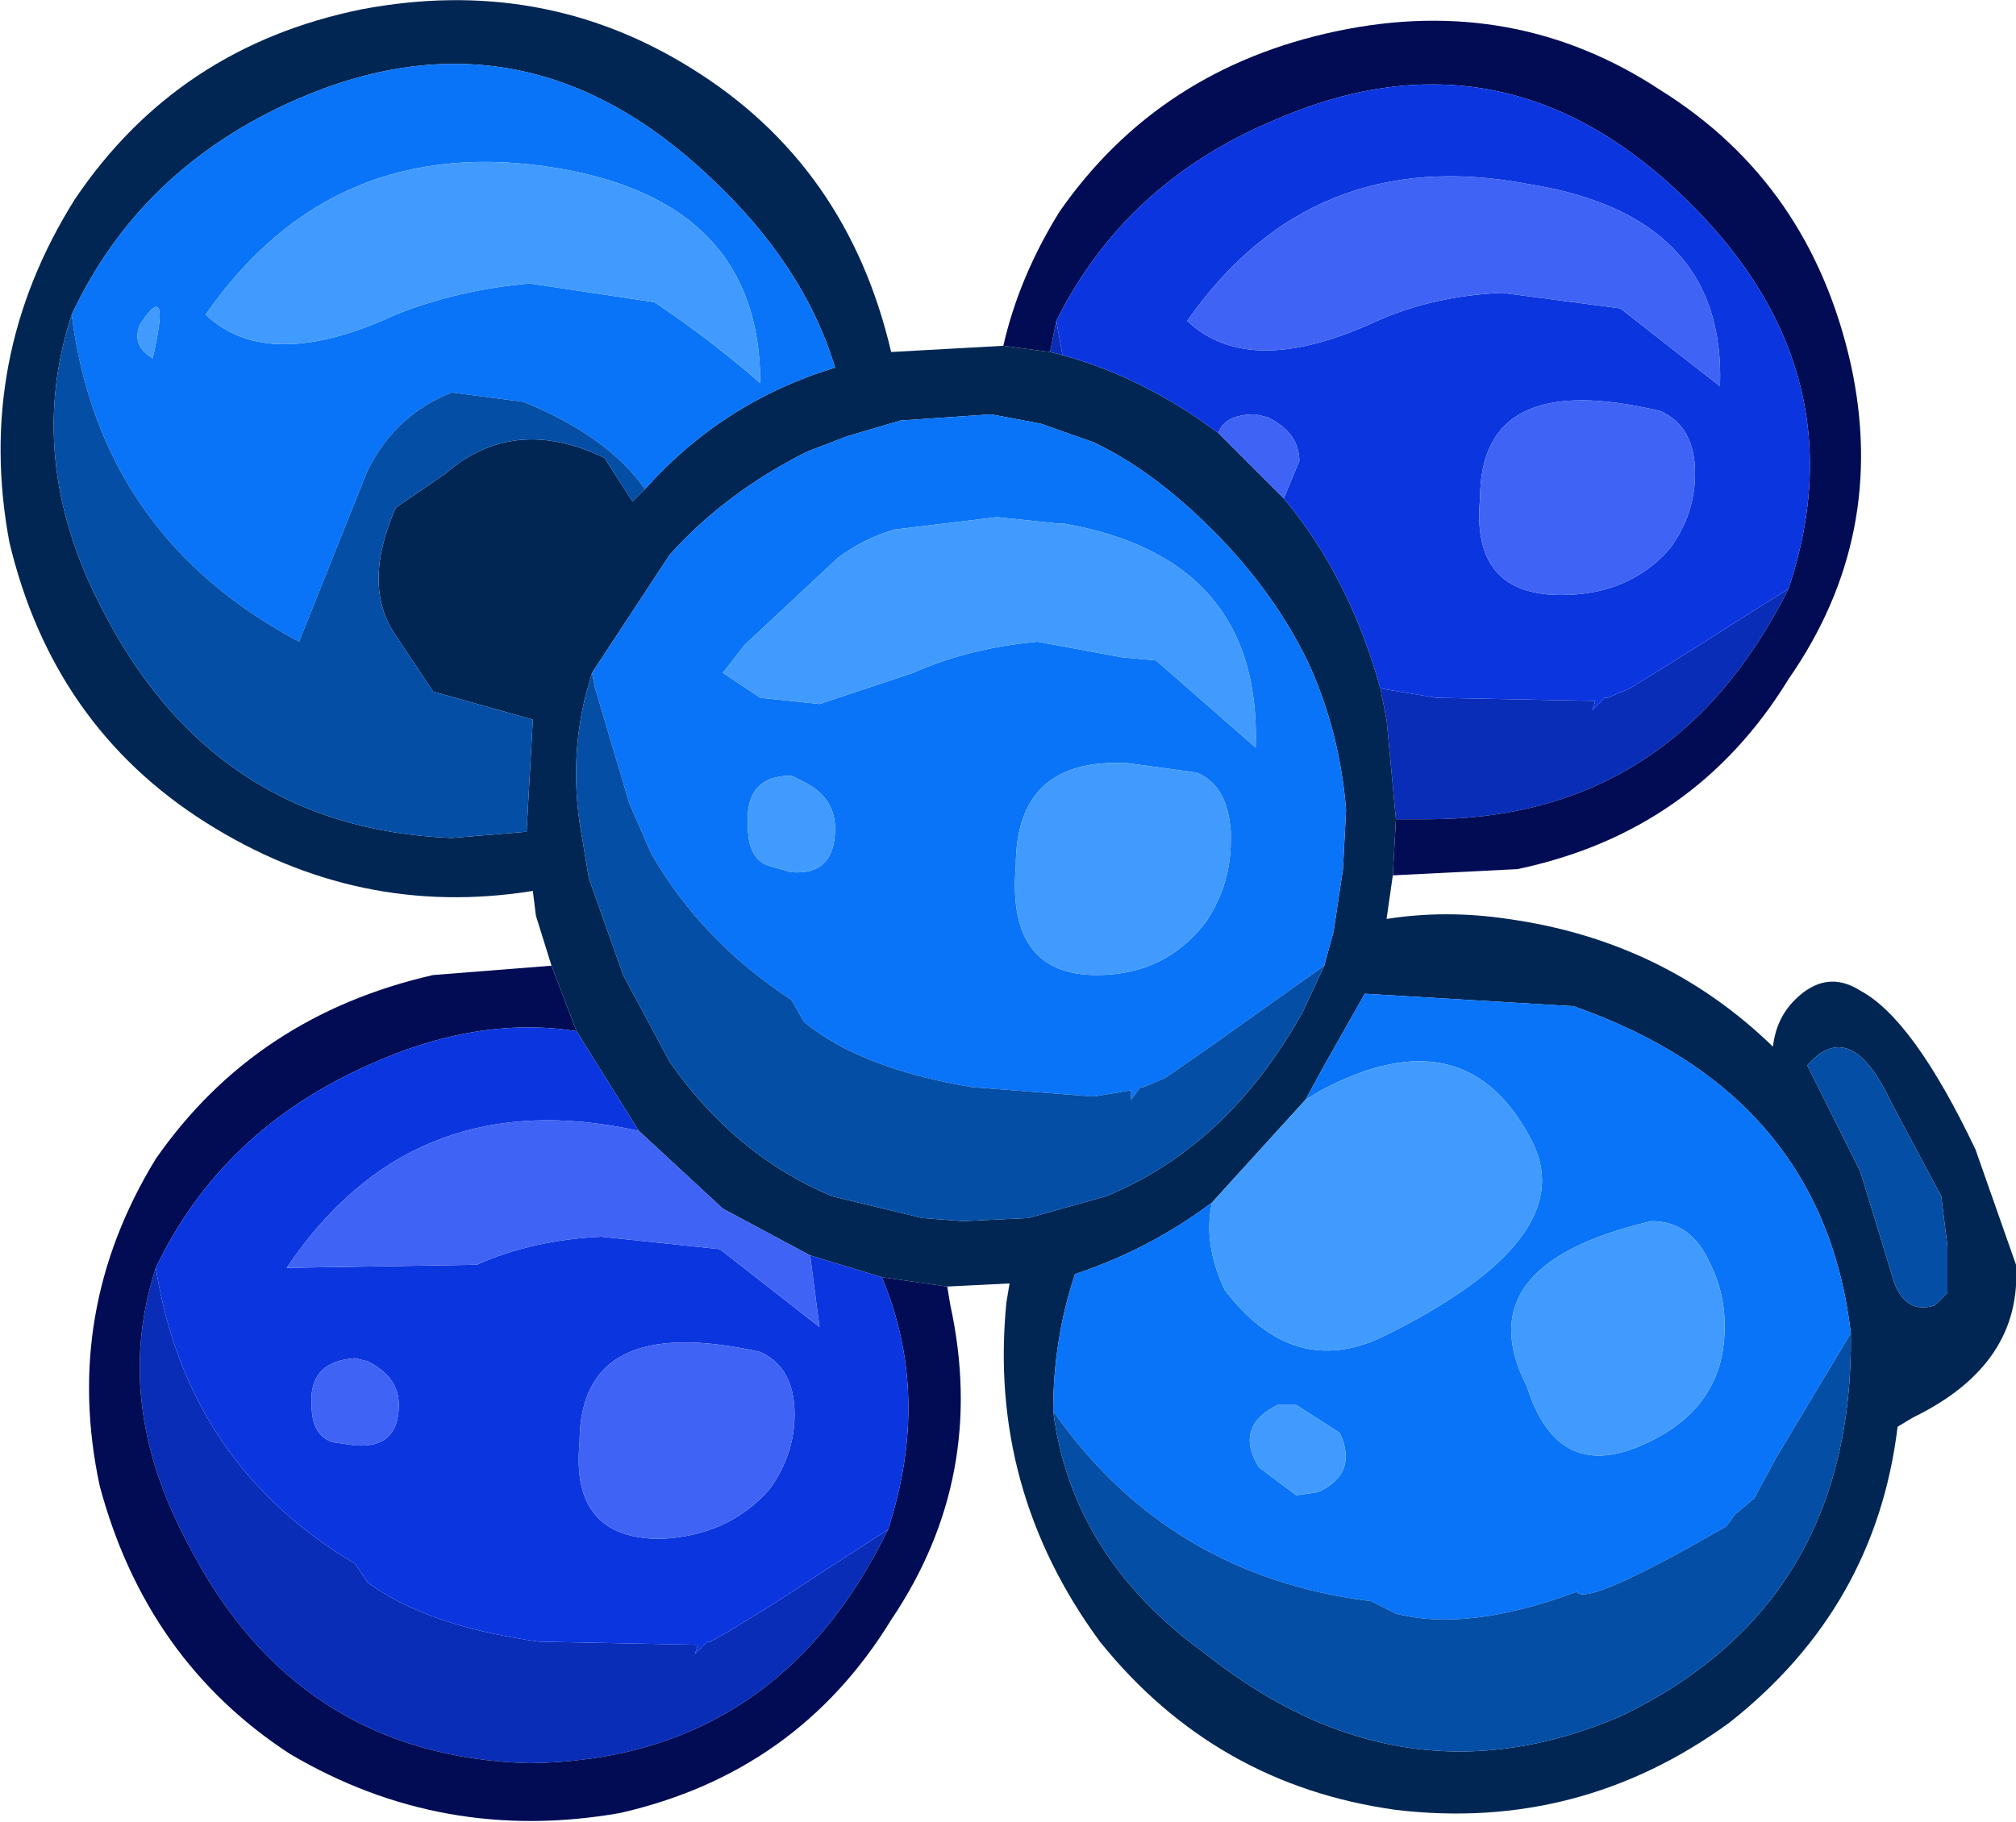 <?xml version="1.0" encoding="UTF-8" standalone="no"?>
<svg xmlns:ffdec="https://www.free-decompiler.com/flash" xmlns:xlink="http://www.w3.org/1999/xlink" ffdec:objectType="shape" height="29.25px" width="32.35px" xmlns="http://www.w3.org/2000/svg">
  <g transform="matrix(1.0, 0.0, 0.0, 1.0, -8.75, -9.8)">
    <path d="M25.6 15.45 L25.7 14.95 25.8 15.5 25.6 15.45 M37.45 19.25 Q35.6 22.95 31.65 22.95 L31.15 22.95 31.0 21.35 30.9 20.85 31.8 21.0 34.35 21.05 34.3 21.2 34.5 21.0 34.55 21.0 34.9 20.85 35.55 20.45 37.45 19.25 M11.25 30.15 Q11.75 33.3 14.45 34.9 L14.65 35.2 Q15.6 35.9 17.4 36.15 L19.95 36.2 19.9 36.35 20.1 36.15 20.15 36.15 20.5 35.95 21.15 35.55 23.0 34.35 Q21.2 38.05 17.25 38.1 13.5 38.0 11.75 34.55 10.55 32.3 11.25 30.15" fill="#0a2db8" fill-rule="evenodd" stroke="none"/>
    <path d="M25.7 14.95 L25.6 15.45 24.85 15.35 Q25.1 14.25 25.75 13.2 27.35 10.9 30.2 10.3 33.05 9.7 35.4 11.25 37.8 12.75 38.45 15.65 39.05 18.4 37.45 20.7 35.95 23.15 33.1 23.75 L31.1 23.85 31.15 22.95 31.65 22.95 Q35.6 22.95 37.45 19.25 38.65 15.65 35.65 12.85 32.75 10.15 29.15 11.75 26.8 12.75 25.7 14.95 M23.95 30.45 L24.0 30.75 Q24.6 33.5 23.05 35.8 21.55 38.25 18.7 38.9 15.85 39.4 13.4 37.95 11.1 36.45 10.35 33.65 9.75 30.85 11.25 28.4 12.85 26.1 15.7 25.45 L17.6 25.3 18.0 26.35 Q16.4 26.1 14.65 26.9 12.3 27.95 11.25 30.15 10.55 32.3 11.75 34.55 13.5 38.0 17.25 38.1 21.2 38.05 23.0 34.35 23.7 32.2 22.9 30.3 L23.95 30.45" fill="#010c54" fill-rule="evenodd" stroke="none"/>
    <path d="M25.6 15.45 L25.8 15.5 Q26.9 15.8 27.95 16.5 L28.3 16.75 29.35 17.8 Q30.4 19.05 30.9 20.85 L31.0 21.35 31.15 22.95 31.1 23.85 31.0 24.55 Q31.95 24.4 32.95 24.55 35.45 24.9 37.2 26.6 37.25 26.15 37.55 25.85 38.05 25.35 38.6 25.7 39.45 26.15 40.45 28.25 L41.1 30.1 Q41.2 31.7 39.45 32.55 L39.2 32.7 Q38.85 35.6 36.5 37.45 34.1 39.2 31.15 38.85 28.25 38.45 26.4 36.15 24.6 33.7 24.9 30.7 L24.95 30.4 23.95 30.45 22.9 30.3 21.75 29.95 20.35 29.2 19.0 27.95 18.0 26.35 17.6 25.3 17.35 24.5 17.3 24.1 Q14.5 24.55 12.05 23.0 9.6 21.45 8.9 18.5 8.35 15.55 9.95 13.0 11.6 10.55 14.55 9.95 17.45 9.4 19.85 10.9 22.35 12.45 23.05 15.45 L24.85 15.35 25.6 15.45 M30.0 25.3 L30.15 24.75 30.3 23.75 30.35 22.8 Q30.25 21.55 29.75 20.45 29.2 19.3 28.2 18.3 27.25 17.35 26.3 16.9 L25.45 16.6 24.65 16.45 23.2 16.55 22.35 16.8 21.7 17.05 Q20.4 17.7 19.5 18.7 L19.4 18.85 18.25 20.6 18.15 20.95 Q17.9 21.95 18.05 23.0 L18.2 23.9 18.75 25.45 19.5 26.85 Q20.55 28.35 22.1 29.0 L23.55 29.35 24.2 29.4 25.25 29.35 26.5 29.0 Q28.45 28.2 29.65 26.05 L30.0 25.3 M9.9 14.85 Q9.15 17.15 10.35 19.5 12.15 23.1 16.0 23.25 L17.2 23.15 17.3 21.35 15.7 20.9 15.1 20.0 Q14.55 19.2 15.1 17.95 L15.9 17.4 Q17.0 16.45 18.45 17.15 L18.9 17.85 19.1 17.65 Q20.35 16.25 22.15 15.7 21.65 14.05 20.15 12.65 17.15 9.8 13.5 11.4 11.0 12.5 9.9 14.85 M37.75 26.9 L38.6 28.6 39.15 30.4 Q39.35 30.9 39.8 30.75 L40.0 30.55 40.0 29.8 39.9 29.0 39.1 27.5 Q38.45 26.1 37.75 26.9 M38.45 31.2 Q38.0 27.35 34.0 25.95 L30.65 25.75 30.0 26.9 29.7 27.45 28.2 29.1 Q27.2 29.85 26.0 30.25 25.65 31.3 25.65 32.45 25.95 34.8 28.1 36.35 31.25 38.85 34.75 37.35 38.5 35.55 38.45 31.2" fill="#022653" fill-rule="evenodd" stroke="none"/>
    <path d="M28.9 21.8 Q29.0 18.75 25.8 18.2 L25.7 18.2 24.75 18.1 23.1 18.3 Q22.6 18.45 22.2 18.75 L20.7 20.15 20.35 20.6 20.95 21.0 21.9 21.1 23.4 20.6 Q24.3 20.2 25.4 20.1 L26.75 20.35 27.3 20.4 28.9 21.8 M18.25 20.6 L19.4 18.85 19.5 18.7 Q20.4 17.7 21.7 17.05 L22.35 16.8 23.2 16.55 24.65 16.45 25.45 16.6 26.3 16.9 Q27.25 17.35 28.2 18.3 29.2 19.3 29.75 20.45 30.25 21.55 30.35 22.8 L30.3 23.75 30.15 24.75 30.0 25.3 28.1 26.65 27.45 27.1 27.1 27.25 27.05 27.25 26.9 27.45 26.9 27.3 26.3 27.4 24.35 27.25 Q22.55 26.95 21.65 26.2 L21.45 25.85 Q20.0 24.9 19.2 23.5 L18.85 22.7 18.3 20.85 18.25 20.6 M28.1 24.6 Q28.5 24.0 28.5 23.3 L28.5 23.15 Q28.45 22.4 27.95 22.2 L26.85 22.05 Q25.05 21.95 25.05 23.7 24.9 25.45 26.35 25.45 27.45 25.45 28.1 24.6 M21.65 22.35 L21.45 22.25 Q20.7 22.25 20.75 23.05 20.75 23.6 21.1 23.7 L21.45 23.8 Q22.15 23.85 22.15 23.1 22.15 22.6 21.65 22.35 M19.1 17.65 Q18.5 16.8 17.15 16.25 L16.0 16.1 Q15.1 16.45 14.65 17.35 L13.55 20.1 Q10.35 18.4 9.9 14.85 11.0 12.5 13.5 11.4 17.15 9.8 20.15 12.65 21.65 14.05 22.15 15.7 20.35 16.25 19.1 17.65 M19.25 14.65 Q20.15 15.25 20.95 15.95 20.95 13.05 17.7 12.5 14.1 11.9 12.05 14.85 13.05 15.8 15.1 14.85 16.1 14.45 17.25 14.35 L19.25 14.65 M11.2 15.55 Q11.5 14.25 11.0 15.0 10.85 15.35 11.2 15.55 M29.7 27.45 L30.0 26.9 30.65 25.75 34.0 25.95 Q38.0 27.35 38.45 31.2 L37.25 33.2 36.9 33.85 36.6 34.1 36.45 34.3 Q34.2 35.6 34.05 35.35 32.3 36.0 31.15 35.7 L30.75 35.5 Q27.5 35.1 25.65 32.45 25.65 31.3 26.0 30.25 27.2 29.85 28.2 29.1 28.05 29.75 28.4 30.5 29.5 31.95 30.95 31.25 34.1 29.7 33.35 28.15 32.3 26.05 29.95 27.3 L29.7 27.45 M36.4 31.45 Q36.5 30.7 36.2 30.1 35.9 29.4 35.25 29.4 32.25 30.1 33.25 32.05 33.75 33.65 35.2 32.95 36.25 32.45 36.4 31.45 M29.25 32.35 Q28.55 32.7 28.95 33.35 L29.55 33.8 29.9 33.75 Q30.55 33.45 30.25 32.8 L29.55 32.35 29.25 32.35" fill="#0974f7" fill-rule="evenodd" stroke="none"/>
    <path d="M28.9 21.8 L27.3 20.4 26.75 20.35 25.4 20.1 Q24.3 20.2 23.4 20.6 L21.9 21.1 20.95 21.0 20.35 20.6 20.7 20.15 22.2 18.75 Q22.6 18.45 23.1 18.3 L24.75 18.1 25.7 18.2 25.8 18.2 Q29.0 18.75 28.9 21.8 M21.65 22.35 Q22.15 22.6 22.15 23.1 22.15 23.85 21.45 23.8 L21.1 23.7 Q20.75 23.6 20.75 23.05 20.7 22.25 21.45 22.25 L21.65 22.35 M28.1 24.6 Q27.45 25.45 26.35 25.45 24.9 25.45 25.05 23.7 25.05 21.95 26.85 22.05 L27.95 22.2 Q28.45 22.4 28.5 23.15 L28.5 23.3 Q28.5 24.0 28.1 24.6 M11.2 15.55 Q10.85 15.35 11.0 15.0 11.5 14.25 11.2 15.55 M19.25 14.65 L17.25 14.35 Q16.1 14.45 15.1 14.85 13.05 15.8 12.05 14.85 14.1 11.9 17.7 12.5 20.95 13.05 20.95 15.95 20.15 15.25 19.25 14.65 M29.7 27.45 L29.95 27.3 Q32.3 26.05 33.35 28.15 34.1 29.7 30.95 31.25 29.5 31.95 28.4 30.5 28.05 29.75 28.2 29.1 L29.7 27.45 M36.4 31.45 Q36.25 32.45 35.2 32.95 33.75 33.65 33.25 32.05 32.25 30.1 35.25 29.4 35.9 29.4 36.2 30.1 36.5 30.7 36.4 31.45 M29.25 32.35 L29.55 32.35 30.25 32.8 Q30.55 33.45 29.9 33.75 L29.55 33.8 28.95 33.35 Q28.55 32.7 29.25 32.35" fill="#419bfe" fill-rule="evenodd" stroke="none"/>
    <path d="M25.8 15.5 L25.7 14.95 Q26.8 12.75 29.15 11.75 32.75 10.15 35.65 12.85 38.65 15.65 37.45 19.25 L35.55 20.45 34.9 20.85 34.55 21.0 34.5 21.0 34.3 21.2 34.35 21.05 31.8 21.0 30.9 20.85 Q30.4 19.05 29.35 17.8 L29.6 17.2 Q29.6 16.75 29.1 16.5 L28.9 16.45 Q28.4 16.45 28.3 16.75 L27.95 16.5 Q26.9 15.8 25.8 15.5 M36.35 16.0 Q36.45 13.25 33.25 12.75 29.8 12.1 27.8 14.95 28.8 15.9 30.85 14.95 31.75 14.55 32.85 14.5 L34.75 14.75 36.35 16.0 M35.55 18.6 Q35.95 18.05 35.95 17.4 35.95 16.65 35.4 16.4 32.5 15.7 32.5 17.8 32.35 19.35 33.8 19.35 34.9 19.35 35.55 18.6 M18.0 26.35 L19.0 27.95 18.75 27.9 Q15.3 27.25 13.35 30.15 L16.4 30.1 Q17.3 29.7 18.4 29.65 L20.3 29.85 21.9 31.1 21.75 29.95 22.9 30.3 Q23.7 32.2 23.0 34.35 L21.15 35.55 20.5 35.95 20.15 36.15 20.1 36.15 19.9 36.35 19.95 36.2 17.4 36.15 Q15.6 35.9 14.65 35.2 L14.45 34.9 Q11.75 33.3 11.25 30.15 12.3 27.95 14.65 26.9 16.4 26.1 18.0 26.35 M14.65 31.65 L14.45 31.6 Q13.7 31.65 13.75 32.35 13.75 32.85 14.1 32.95 L14.45 33.0 Q15.15 33.05 15.15 32.35 15.15 31.9 14.65 31.65 M21.1 33.7 Q21.5 33.15 21.5 32.5 21.5 31.75 20.95 31.5 18.05 30.85 18.05 32.95 17.9 34.5 19.35 34.5 20.45 34.45 21.1 33.7" fill="#0b35df" fill-rule="evenodd" stroke="none"/>
    <path d="M29.35 17.8 L28.3 16.75 Q28.4 16.45 28.9 16.45 L29.1 16.5 Q29.6 16.75 29.6 17.2 L29.35 17.8 M36.35 16.0 L34.75 14.75 32.85 14.5 Q31.75 14.55 30.85 14.95 28.8 15.9 27.8 14.95 29.8 12.1 33.25 12.75 36.45 13.25 36.35 16.0 M35.55 18.6 Q34.9 19.35 33.8 19.35 32.35 19.35 32.5 17.8 32.5 15.7 35.4 16.4 35.95 16.65 35.95 17.4 35.95 18.05 35.55 18.6 M19.0 27.95 L20.35 29.2 21.75 29.95 21.9 31.1 20.3 29.85 18.4 29.65 Q17.3 29.7 16.4 30.1 L13.35 30.15 Q15.3 27.25 18.75 27.9 L19.0 27.95 M14.65 31.65 Q15.15 31.9 15.15 32.35 15.15 33.05 14.45 33.0 L14.1 32.95 Q13.75 32.85 13.75 32.35 13.7 31.65 14.45 31.6 L14.65 31.65 M21.1 33.7 Q20.45 34.45 19.35 34.5 17.9 34.5 18.05 32.95 18.05 30.85 20.95 31.5 21.5 31.75 21.5 32.5 21.5 33.15 21.1 33.7" fill="#3f63f5" fill-rule="evenodd" stroke="none"/>
    <path d="M30.0 25.3 L29.65 26.05 Q28.45 28.2 26.5 29.0 L25.25 29.35 24.2 29.4 23.55 29.35 22.1 29.0 Q20.55 28.35 19.5 26.85 L18.75 25.45 18.2 23.9 18.05 23.0 Q17.9 21.95 18.15 20.95 L18.25 20.6 18.3 20.85 18.85 22.7 19.2 23.5 Q20.0 24.9 21.45 25.85 L21.65 26.2 Q22.55 26.95 24.35 27.25 L26.3 27.4 26.9 27.3 26.9 27.45 27.05 27.25 27.1 27.25 27.45 27.1 28.1 26.65 30.0 25.3 M9.9 14.85 Q10.35 18.4 13.55 20.1 L14.65 17.35 Q15.1 16.45 16.0 16.1 L17.15 16.25 Q18.5 16.8 19.1 17.65 L18.9 17.85 18.45 17.15 Q17.0 16.45 15.9 17.4 L15.1 17.95 Q14.55 19.2 15.1 20.0 L15.7 20.9 17.3 21.35 17.2 23.15 16.0 23.25 Q12.15 23.1 10.35 19.5 9.15 17.15 9.9 14.85 M37.75 26.9 Q38.45 26.1 39.1 27.5 L39.9 29.0 40.0 29.8 40.0 30.55 39.8 30.75 Q39.35 30.9 39.15 30.4 L38.6 28.6 37.75 26.9 M25.65 32.45 Q27.5 35.1 30.75 35.5 L31.15 35.7 Q32.3 36.0 34.05 35.35 34.2 35.6 36.45 34.3 L36.6 34.1 36.9 33.85 37.25 33.2 38.45 31.2 Q38.5 35.55 34.75 37.35 31.25 38.85 28.1 36.35 25.95 34.8 25.65 32.45" fill="#054ea5" fill-rule="evenodd" stroke="none"/>
  </g>
</svg>
